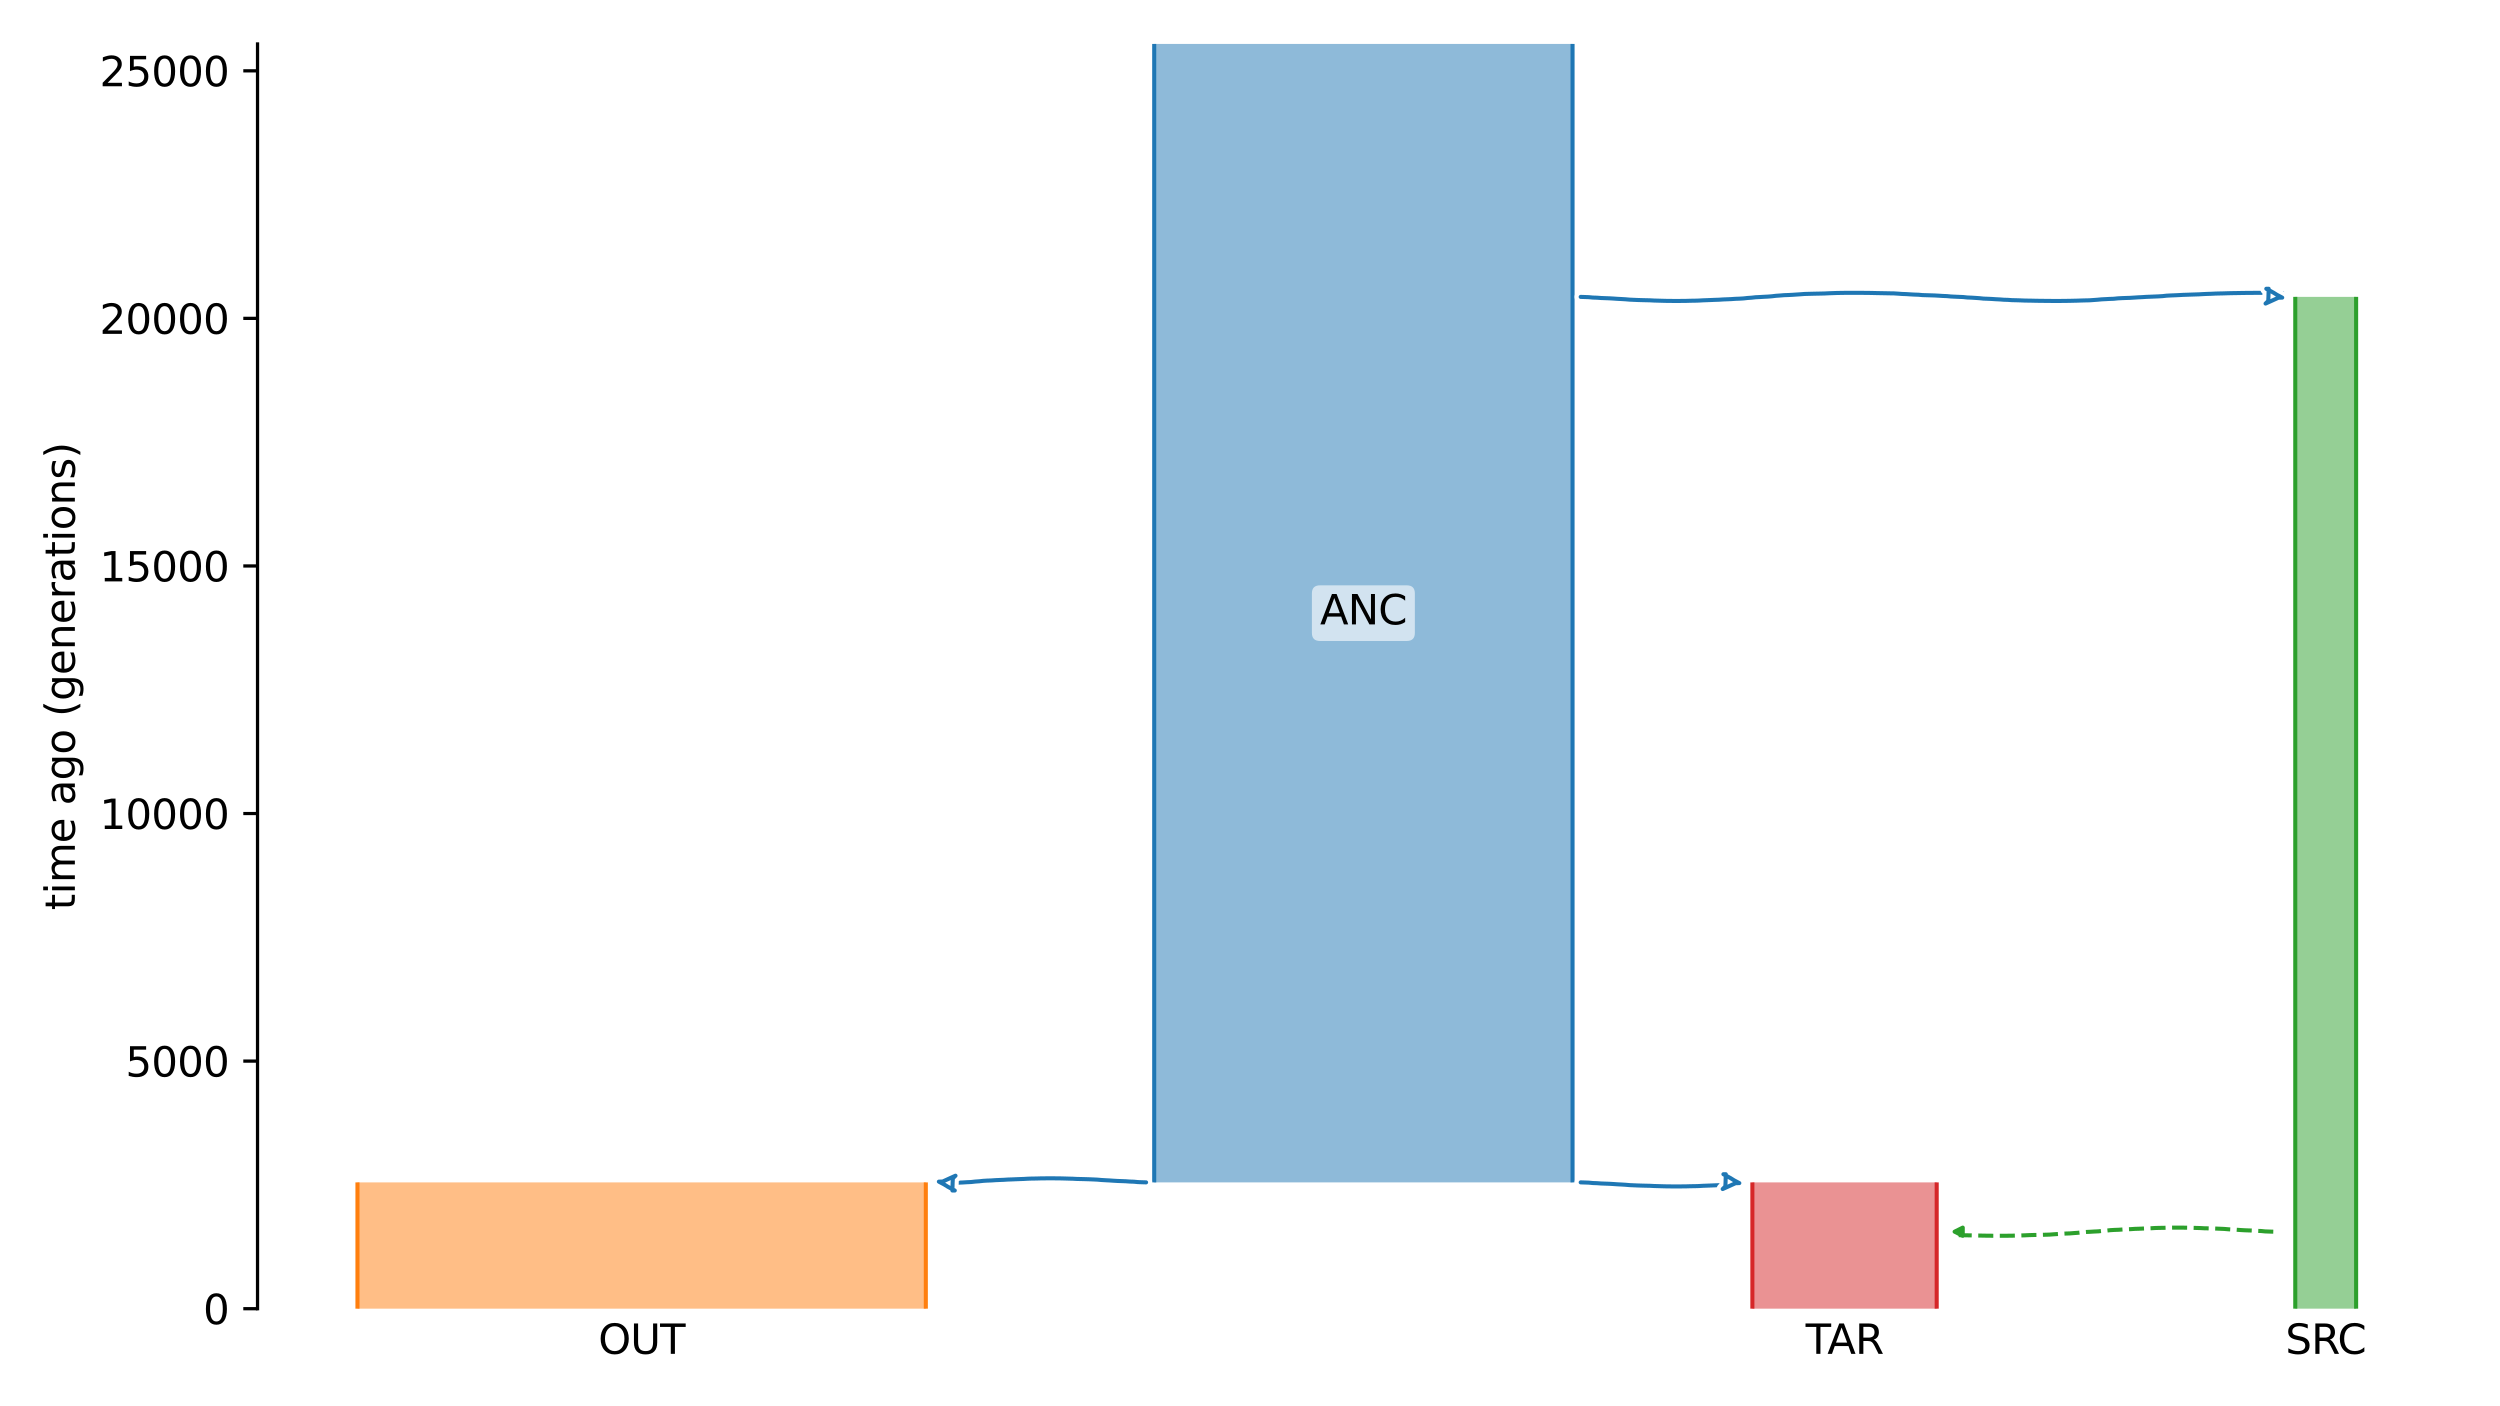 <?xml version="1.0" encoding="utf-8" standalone="no"?>
<!DOCTYPE svg PUBLIC "-//W3C//DTD SVG 1.1//EN"
  "http://www.w3.org/Graphics/SVG/1.1/DTD/svg11.dtd">
<svg xmlns:xlink="http://www.w3.org/1999/xlink" width="614.4pt" height="345.6pt" viewBox="0 0 614.4 345.6" xmlns="http://www.w3.org/2000/svg" version="1.1">
 <defs>
  <style type="text/css">*{stroke-linejoin: round; stroke-linecap: butt}</style>
 </defs>
 <g id="figure_1">
  <g id="patch_1">
   <path d="M 0 345.6 
L 614.4 345.6 
L 614.4 0 
L 0 0 
z
" style="fill: #ffffff"/>
  </g>
  <g id="axes_1">
   <g id="patch_2">
    <path d="M 63.291 321.622 
L 603.6 321.622 
L 603.6 10.8 
L 63.291 10.8 
z
" style="fill: #ffffff"/>
   </g>
   <path d="M 558.681 302.699 
L 557.681 302.668 
L 556.681 302.631 
L 555.681 302.533 
L 554.681 302.501 
L 553.681 302.427 
L 552.681 302.389 
L 551.681 302.353 
L 550.681 302.295 
L 549.681 302.225 
L 548.681 302.173 
L 547.681 302.114 
L 546.681 302.026 
L 545.681 301.98 
L 544.681 301.937 
L 543.681 301.907 
L 542.681 301.881 
L 541.681 301.859 
L 540.681 301.805 
L 539.681 301.777 
L 538.681 301.747 
L 537.681 301.722 
L 536.681 301.711 
L 535.681 301.701 
L 534.681 301.701 
L 533.681 301.71 
L 532.681 301.722 
L 531.681 301.753 
L 530.681 301.764 
L 529.681 301.794 
L 528.681 301.854 
L 527.681 301.891 
L 526.681 301.93 
L 525.681 301.973 
L 524.681 302.006 
L 523.681 302.073 
L 522.681 302.112 
L 521.681 302.155 
L 520.681 302.226 
L 519.681 302.262 
L 518.681 302.32 
L 517.681 302.431 
L 516.681 302.502 
L 515.681 302.615 
L 514.681 302.661 
L 513.681 302.722 
L 512.681 302.77 
L 511.681 302.851 
L 510.681 302.97 
L 509.681 303.04 
L 508.681 303.123 
L 507.681 303.156 
L 506.681 303.208 
L 505.681 303.276 
L 504.681 303.342 
L 503.681 303.419 
L 502.681 303.446 
L 501.681 303.473 
L 500.681 303.496 
L 499.681 303.515 
L 498.681 303.542 
L 497.681 303.591 
L 496.681 303.626 
L 495.681 303.662 
L 494.681 303.678 
L 493.681 303.693 
L 492.681 303.697 
L 491.681 303.699 
L 490.681 303.699 
L 489.681 303.697 
L 488.681 303.684 
L 487.681 303.675 
L 486.681 303.654 
L 485.681 303.631 
L 484.681 303.613 
L 483.681 303.595 
L 482.681 303.574 
L 481.365 303.558 
" clip-path="url(#p117a9cef71)" style="fill: none; stroke-dasharray: 3.7,1.6; stroke-dashoffset: 0; stroke: #2ca02c"/>
   <g id="patch_3">
    <path d="M 283.658 10.8 
L 283.658 290.579 
M 386.469 10.8 
L 386.469 290.579 
" clip-path="url(#p117a9cef71)" style="fill: none; stroke: #ffffff; stroke-width: 3; stroke-linejoin: miter"/>
    <path d="M 283.658 10.8 
L 283.658 290.579 
M 386.469 10.8 
L 386.469 290.579 
" clip-path="url(#p117a9cef71)" style="fill: none; stroke: #1f77b4; stroke-linejoin: miter"/>
    <g id="PolyCollection_1">
     <path d="M 386.469 10.8 
L 283.658 10.8 
L 283.658 290.579 
L 386.469 290.579 
L 386.469 290.579 
L 386.469 10.8 
z
" clip-path="url(#p117a9cef71)" style="fill: #1f77b4; fill-opacity: 0.5"/>
    </g>
    <g id="patch_4">
     <path d="M 87.85 290.579 
L 87.85 321.622 
M 227.53 290.579 
L 227.53 321.622 
" clip-path="url(#p117a9cef71)" style="fill: none; stroke: #ffffff; stroke-width: 3; stroke-linejoin: miter"/>
     <path d="M 87.85 290.579 
L 87.85 321.622 
M 227.53 290.579 
L 227.53 321.622 
" clip-path="url(#p117a9cef71)" style="fill: none; stroke: #ff7f0e; stroke-linejoin: miter"/>
     <g id="PolyCollection_2">
      <path d="M 227.53 290.579 
L 87.85 290.579 
L 87.85 321.622 
L 227.53 321.622 
L 227.53 321.622 
L 227.53 290.579 
z
" clip-path="url(#p117a9cef71)" style="fill: #ff7f0e; fill-opacity: 0.5"/>
     </g>
     <g id="patch_5">
      <path d="M 564.084 72.964 
L 564.084 321.622 
M 579.04 72.964 
L 579.04 321.622 
" clip-path="url(#p117a9cef71)" style="fill: none; stroke: #ffffff; stroke-width: 3; stroke-linejoin: miter"/>
      <path d="M 564.084 72.964 
L 564.084 321.622 
M 579.04 72.964 
L 579.04 321.622 
" clip-path="url(#p117a9cef71)" style="fill: none; stroke: #2ca02c; stroke-linejoin: miter"/>
      <g id="PolyCollection_3">
       <path d="M 579.04 72.964 
L 564.084 72.964 
L 564.084 321.622 
L 579.04 321.622 
L 579.04 321.622 
L 579.04 72.964 
z
" clip-path="url(#p117a9cef71)" style="fill: #2ca02c; fill-opacity: 0.5"/>
      </g>
      <g id="patch_6">
       <path d="M 430.664 290.579 
L 430.664 321.622 
M 475.962 290.579 
L 475.962 321.622 
" clip-path="url(#p117a9cef71)" style="fill: none; stroke: #ffffff; stroke-width: 3; stroke-linejoin: miter"/>
       <path d="M 430.664 290.579 
L 430.664 321.622 
M 475.962 290.579 
L 475.962 321.622 
" clip-path="url(#p117a9cef71)" style="fill: none; stroke: #d62728; stroke-linejoin: miter"/>
       <g id="PolyCollection_4">
        <path d="M 475.962 290.579 
L 430.664 290.579 
L 430.664 321.622 
L 475.962 321.622 
L 475.962 321.622 
L 475.962 290.579 
z
" clip-path="url(#p117a9cef71)" style="fill: #d62728; fill-opacity: 0.5"/>
       </g>
       <g id="matplotlib.axis_1">
        <g id="xtick_1">
         <g id="line2d_1"/>
         <g id="text_1">
          <!-- OUT -->
          <g transform="translate(147.041 332.72) scale(0.1 -0.1)">
           <defs>
            <path id="DejaVuSans-4f" d="M 2522 4238 
Q 1834 4238 1429 3725 
Q 1025 3213 1025 2328 
Q 1025 1447 1429 934 
Q 1834 422 2522 422 
Q 3209 422 3611 934 
Q 4013 1447 4013 2328 
Q 4013 3213 3611 3725 
Q 3209 4238 2522 4238 
z
M 2522 4750 
Q 3503 4750 4090 4092 
Q 4678 3434 4678 2328 
Q 4678 1225 4090 567 
Q 3503 -91 2522 -91 
Q 1538 -91 948 565 
Q 359 1222 359 2328 
Q 359 3434 948 4092 
Q 1538 4750 2522 4750 
z
" transform="scale(0.016)"/>
            <path id="DejaVuSans-55" d="M 556 4666 
L 1191 4666 
L 1191 1831 
Q 1191 1081 1462 751 
Q 1734 422 2344 422 
Q 2950 422 3222 751 
Q 3494 1081 3494 1831 
L 3494 4666 
L 4128 4666 
L 4128 1753 
Q 4128 841 3676 375 
Q 3225 -91 2344 -91 
Q 1459 -91 1007 375 
Q 556 841 556 1753 
L 556 4666 
z
" transform="scale(0.016)"/>
            <path id="DejaVuSans-54" d="M -19 4666 
L 3928 4666 
L 3928 4134 
L 2272 4134 
L 2272 0 
L 1638 0 
L 1638 4134 
L -19 4134 
L -19 4666 
z
" transform="scale(0.016)"/>
           </defs>
           <use xlink:href="#DejaVuSans-4f"/>
           <use xlink:href="#DejaVuSans-55" x="78.711"/>
           <use xlink:href="#DejaVuSans-54" x="151.904"/>
          </g>
         </g>
        </g>
        <g id="xtick_2">
         <g id="line2d_2"/>
         <g id="text_2">
          <!-- SRC -->
          <g transform="translate(561.672 332.72) scale(0.1 -0.1)">
           <defs>
            <path id="DejaVuSans-53" d="M 3425 4513 
L 3425 3897 
Q 3066 4069 2747 4153 
Q 2428 4238 2131 4238 
Q 1616 4238 1336 4038 
Q 1056 3838 1056 3469 
Q 1056 3159 1242 3001 
Q 1428 2844 1947 2747 
L 2328 2669 
Q 3034 2534 3370 2195 
Q 3706 1856 3706 1288 
Q 3706 609 3251 259 
Q 2797 -91 1919 -91 
Q 1588 -91 1214 -16 
Q 841 59 441 206 
L 441 856 
Q 825 641 1194 531 
Q 1563 422 1919 422 
Q 2459 422 2753 634 
Q 3047 847 3047 1241 
Q 3047 1584 2836 1778 
Q 2625 1972 2144 2069 
L 1759 2144 
Q 1053 2284 737 2584 
Q 422 2884 422 3419 
Q 422 4038 858 4394 
Q 1294 4750 2059 4750 
Q 2388 4750 2728 4690 
Q 3069 4631 3425 4513 
z
" transform="scale(0.016)"/>
            <path id="DejaVuSans-52" d="M 2841 2188 
Q 3044 2119 3236 1894 
Q 3428 1669 3622 1275 
L 4263 0 
L 3584 0 
L 2988 1197 
Q 2756 1666 2539 1819 
Q 2322 1972 1947 1972 
L 1259 1972 
L 1259 0 
L 628 0 
L 628 4666 
L 2053 4666 
Q 2853 4666 3247 4331 
Q 3641 3997 3641 3322 
Q 3641 2881 3436 2590 
Q 3231 2300 2841 2188 
z
M 1259 4147 
L 1259 2491 
L 2053 2491 
Q 2509 2491 2742 2702 
Q 2975 2913 2975 3322 
Q 2975 3731 2742 3939 
Q 2509 4147 2053 4147 
L 1259 4147 
z
" transform="scale(0.016)"/>
            <path id="DejaVuSans-43" d="M 4122 4306 
L 4122 3641 
Q 3803 3938 3442 4084 
Q 3081 4231 2675 4231 
Q 1875 4231 1450 3742 
Q 1025 3253 1025 2328 
Q 1025 1406 1450 917 
Q 1875 428 2675 428 
Q 3081 428 3442 575 
Q 3803 722 4122 1019 
L 4122 359 
Q 3791 134 3420 21 
Q 3050 -91 2638 -91 
Q 1578 -91 968 557 
Q 359 1206 359 2328 
Q 359 3453 968 4101 
Q 1578 4750 2638 4750 
Q 3056 4750 3426 4639 
Q 3797 4528 4122 4306 
z
" transform="scale(0.016)"/>
           </defs>
           <use xlink:href="#DejaVuSans-53"/>
           <use xlink:href="#DejaVuSans-52" x="63.477"/>
           <use xlink:href="#DejaVuSans-43" x="127.959"/>
          </g>
         </g>
        </g>
        <g id="xtick_3">
         <g id="line2d_3"/>
         <g id="text_3">
          <!-- TAR -->
          <g transform="translate(443.752 332.72) scale(0.1 -0.1)">
           <defs>
            <path id="DejaVuSans-41" d="M 2188 4044 
L 1331 1722 
L 3047 1722 
L 2188 4044 
z
M 1831 4666 
L 2547 4666 
L 4325 0 
L 3669 0 
L 3244 1197 
L 1141 1197 
L 716 0 
L 50 0 
L 1831 4666 
z
" transform="scale(0.016)"/>
           </defs>
           <use xlink:href="#DejaVuSans-54"/>
           <use xlink:href="#DejaVuSans-41" x="53.334"/>
           <use xlink:href="#DejaVuSans-52" x="121.742"/>
          </g>
         </g>
        </g>
       </g>
       <g id="matplotlib.axis_2">
        <g id="ytick_1">
         <g id="line2d_4">
          <defs>
           <path id="m0b17bec368" d="M 0 0 
L -3.5 0 
" style="stroke: #000000; stroke-width: 0.8"/>
          </defs>
          <g>
           <use xlink:href="#m0b17bec368" x="63.291" y="321.622" style="stroke: #000000; stroke-width: 0.8"/>
          </g>
         </g>
         <g id="text_4">
          <!-- 0 -->
          <g transform="translate(49.928 325.421) scale(0.1 -0.1)">
           <defs>
            <path id="DejaVuSans-30" d="M 2034 4250 
Q 1547 4250 1301 3770 
Q 1056 3291 1056 2328 
Q 1056 1369 1301 889 
Q 1547 409 2034 409 
Q 2525 409 2770 889 
Q 3016 1369 3016 2328 
Q 3016 3291 2770 3770 
Q 2525 4250 2034 4250 
z
M 2034 4750 
Q 2819 4750 3233 4129 
Q 3647 3509 3647 2328 
Q 3647 1150 3233 529 
Q 2819 -91 2034 -91 
Q 1250 -91 836 529 
Q 422 1150 422 2328 
Q 422 3509 836 4129 
Q 1250 4750 2034 4750 
z
" transform="scale(0.016)"/>
           </defs>
           <use xlink:href="#DejaVuSans-30"/>
          </g>
         </g>
        </g>
        <g id="ytick_2">
         <g id="line2d_5">
          <g>
           <use xlink:href="#m0b17bec368" x="63.291" y="260.778" style="stroke: #000000; stroke-width: 0.8"/>
          </g>
         </g>
         <g id="text_5">
          <!-- 5000 -->
          <g transform="translate(30.841 264.577) scale(0.1 -0.1)">
           <defs>
            <path id="DejaVuSans-35" d="M 691 4666 
L 3169 4666 
L 3169 4134 
L 1269 4134 
L 1269 2991 
Q 1406 3038 1543 3061 
Q 1681 3084 1819 3084 
Q 2600 3084 3056 2656 
Q 3513 2228 3513 1497 
Q 3513 744 3044 326 
Q 2575 -91 1722 -91 
Q 1428 -91 1123 -41 
Q 819 9 494 109 
L 494 744 
Q 775 591 1075 516 
Q 1375 441 1709 441 
Q 2250 441 2565 725 
Q 2881 1009 2881 1497 
Q 2881 1984 2565 2268 
Q 2250 2553 1709 2553 
Q 1456 2553 1204 2497 
Q 953 2441 691 2322 
L 691 4666 
z
" transform="scale(0.016)"/>
           </defs>
           <use xlink:href="#DejaVuSans-35"/>
           <use xlink:href="#DejaVuSans-30" x="63.623"/>
           <use xlink:href="#DejaVuSans-30" x="127.246"/>
           <use xlink:href="#DejaVuSans-30" x="190.869"/>
          </g>
         </g>
        </g>
        <g id="ytick_3">
         <g id="line2d_6">
          <g>
           <use xlink:href="#m0b17bec368" x="63.291" y="199.934" style="stroke: #000000; stroke-width: 0.8"/>
          </g>
         </g>
         <g id="text_6">
          <!-- 10000 -->
          <g transform="translate(24.478 203.733) scale(0.1 -0.1)">
           <defs>
            <path id="DejaVuSans-31" d="M 794 531 
L 1825 531 
L 1825 4091 
L 703 3866 
L 703 4441 
L 1819 4666 
L 2450 4666 
L 2450 531 
L 3481 531 
L 3481 0 
L 794 0 
L 794 531 
z
" transform="scale(0.016)"/>
           </defs>
           <use xlink:href="#DejaVuSans-31"/>
           <use xlink:href="#DejaVuSans-30" x="63.623"/>
           <use xlink:href="#DejaVuSans-30" x="127.246"/>
           <use xlink:href="#DejaVuSans-30" x="190.869"/>
           <use xlink:href="#DejaVuSans-30" x="254.492"/>
          </g>
         </g>
        </g>
        <g id="ytick_4">
         <g id="line2d_7">
          <g>
           <use xlink:href="#m0b17bec368" x="63.291" y="139.09" style="stroke: #000000; stroke-width: 0.8"/>
          </g>
         </g>
         <g id="text_7">
          <!-- 15000 -->
          <g transform="translate(24.478 142.889) scale(0.1 -0.1)">
           <use xlink:href="#DejaVuSans-31"/>
           <use xlink:href="#DejaVuSans-35" x="63.623"/>
           <use xlink:href="#DejaVuSans-30" x="127.246"/>
           <use xlink:href="#DejaVuSans-30" x="190.869"/>
           <use xlink:href="#DejaVuSans-30" x="254.492"/>
          </g>
         </g>
        </g>
        <g id="ytick_5">
         <g id="line2d_8">
          <g>
           <use xlink:href="#m0b17bec368" x="63.291" y="78.246" style="stroke: #000000; stroke-width: 0.8"/>
          </g>
         </g>
         <g id="text_8">
          <!-- 20000 -->
          <g transform="translate(24.478 82.045) scale(0.1 -0.1)">
           <defs>
            <path id="DejaVuSans-32" d="M 1228 531 
L 3431 531 
L 3431 0 
L 469 0 
L 469 531 
Q 828 903 1448 1529 
Q 2069 2156 2228 2338 
Q 2531 2678 2651 2914 
Q 2772 3150 2772 3378 
Q 2772 3750 2511 3984 
Q 2250 4219 1831 4219 
Q 1534 4219 1204 4116 
Q 875 4013 500 3803 
L 500 4441 
Q 881 4594 1212 4672 
Q 1544 4750 1819 4750 
Q 2544 4750 2975 4387 
Q 3406 4025 3406 3419 
Q 3406 3131 3298 2873 
Q 3191 2616 2906 2266 
Q 2828 2175 2409 1742 
Q 1991 1309 1228 531 
z
" transform="scale(0.016)"/>
           </defs>
           <use xlink:href="#DejaVuSans-32"/>
           <use xlink:href="#DejaVuSans-30" x="63.623"/>
           <use xlink:href="#DejaVuSans-30" x="127.246"/>
           <use xlink:href="#DejaVuSans-30" x="190.869"/>
           <use xlink:href="#DejaVuSans-30" x="254.492"/>
          </g>
         </g>
        </g>
        <g id="ytick_6">
         <g id="line2d_9">
          <g>
           <use xlink:href="#m0b17bec368" x="63.291" y="17.402" style="stroke: #000000; stroke-width: 0.8"/>
          </g>
         </g>
         <g id="text_9">
          <!-- 25000 -->
          <g transform="translate(24.478 21.201) scale(0.1 -0.1)">
           <use xlink:href="#DejaVuSans-32"/>
           <use xlink:href="#DejaVuSans-35" x="63.623"/>
           <use xlink:href="#DejaVuSans-30" x="127.246"/>
           <use xlink:href="#DejaVuSans-30" x="190.869"/>
           <use xlink:href="#DejaVuSans-30" x="254.492"/>
          </g>
         </g>
        </g>
        <g id="text_10">
         <!-- time ago (generations) -->
         <g transform="translate(18.398 223.682) rotate(-90) scale(0.1 -0.1)">
          <defs>
           <path id="DejaVuSans-74" d="M 1172 4494 
L 1172 3500 
L 2356 3500 
L 2356 3053 
L 1172 3053 
L 1172 1153 
Q 1172 725 1289 603 
Q 1406 481 1766 481 
L 2356 481 
L 2356 0 
L 1766 0 
Q 1100 0 847 248 
Q 594 497 594 1153 
L 594 3053 
L 172 3053 
L 172 3500 
L 594 3500 
L 594 4494 
L 1172 4494 
z
" transform="scale(0.016)"/>
           <path id="DejaVuSans-69" d="M 603 3500 
L 1178 3500 
L 1178 0 
L 603 0 
L 603 3500 
z
M 603 4863 
L 1178 4863 
L 1178 4134 
L 603 4134 
L 603 4863 
z
" transform="scale(0.016)"/>
           <path id="DejaVuSans-6d" d="M 3328 2828 
Q 3544 3216 3844 3400 
Q 4144 3584 4550 3584 
Q 5097 3584 5394 3201 
Q 5691 2819 5691 2113 
L 5691 0 
L 5113 0 
L 5113 2094 
Q 5113 2597 4934 2840 
Q 4756 3084 4391 3084 
Q 3944 3084 3684 2787 
Q 3425 2491 3425 1978 
L 3425 0 
L 2847 0 
L 2847 2094 
Q 2847 2600 2669 2842 
Q 2491 3084 2119 3084 
Q 1678 3084 1418 2786 
Q 1159 2488 1159 1978 
L 1159 0 
L 581 0 
L 581 3500 
L 1159 3500 
L 1159 2956 
Q 1356 3278 1631 3431 
Q 1906 3584 2284 3584 
Q 2666 3584 2933 3390 
Q 3200 3197 3328 2828 
z
" transform="scale(0.016)"/>
           <path id="DejaVuSans-65" d="M 3597 1894 
L 3597 1613 
L 953 1613 
Q 991 1019 1311 708 
Q 1631 397 2203 397 
Q 2534 397 2845 478 
Q 3156 559 3463 722 
L 3463 178 
Q 3153 47 2828 -22 
Q 2503 -91 2169 -91 
Q 1331 -91 842 396 
Q 353 884 353 1716 
Q 353 2575 817 3079 
Q 1281 3584 2069 3584 
Q 2775 3584 3186 3129 
Q 3597 2675 3597 1894 
z
M 3022 2063 
Q 3016 2534 2758 2815 
Q 2500 3097 2075 3097 
Q 1594 3097 1305 2825 
Q 1016 2553 972 2059 
L 3022 2063 
z
" transform="scale(0.016)"/>
           <path id="DejaVuSans-20" transform="scale(0.016)"/>
           <path id="DejaVuSans-61" d="M 2194 1759 
Q 1497 1759 1228 1600 
Q 959 1441 959 1056 
Q 959 750 1161 570 
Q 1363 391 1709 391 
Q 2188 391 2477 730 
Q 2766 1069 2766 1631 
L 2766 1759 
L 2194 1759 
z
M 3341 1997 
L 3341 0 
L 2766 0 
L 2766 531 
Q 2569 213 2275 61 
Q 1981 -91 1556 -91 
Q 1019 -91 701 211 
Q 384 513 384 1019 
Q 384 1609 779 1909 
Q 1175 2209 1959 2209 
L 2766 2209 
L 2766 2266 
Q 2766 2663 2505 2880 
Q 2244 3097 1772 3097 
Q 1472 3097 1187 3025 
Q 903 2953 641 2809 
L 641 3341 
Q 956 3463 1253 3523 
Q 1550 3584 1831 3584 
Q 2591 3584 2966 3190 
Q 3341 2797 3341 1997 
z
" transform="scale(0.016)"/>
           <path id="DejaVuSans-67" d="M 2906 1791 
Q 2906 2416 2648 2759 
Q 2391 3103 1925 3103 
Q 1463 3103 1205 2759 
Q 947 2416 947 1791 
Q 947 1169 1205 825 
Q 1463 481 1925 481 
Q 2391 481 2648 825 
Q 2906 1169 2906 1791 
z
M 3481 434 
Q 3481 -459 3084 -895 
Q 2688 -1331 1869 -1331 
Q 1566 -1331 1297 -1286 
Q 1028 -1241 775 -1147 
L 775 -588 
Q 1028 -725 1275 -790 
Q 1522 -856 1778 -856 
Q 2344 -856 2625 -561 
Q 2906 -266 2906 331 
L 2906 616 
Q 2728 306 2450 153 
Q 2172 0 1784 0 
Q 1141 0 747 490 
Q 353 981 353 1791 
Q 353 2603 747 3093 
Q 1141 3584 1784 3584 
Q 2172 3584 2450 3431 
Q 2728 3278 2906 2969 
L 2906 3500 
L 3481 3500 
L 3481 434 
z
" transform="scale(0.016)"/>
           <path id="DejaVuSans-6f" d="M 1959 3097 
Q 1497 3097 1228 2736 
Q 959 2375 959 1747 
Q 959 1119 1226 758 
Q 1494 397 1959 397 
Q 2419 397 2687 759 
Q 2956 1122 2956 1747 
Q 2956 2369 2687 2733 
Q 2419 3097 1959 3097 
z
M 1959 3584 
Q 2709 3584 3137 3096 
Q 3566 2609 3566 1747 
Q 3566 888 3137 398 
Q 2709 -91 1959 -91 
Q 1206 -91 779 398 
Q 353 888 353 1747 
Q 353 2609 779 3096 
Q 1206 3584 1959 3584 
z
" transform="scale(0.016)"/>
           <path id="DejaVuSans-28" d="M 1984 4856 
Q 1566 4138 1362 3434 
Q 1159 2731 1159 2009 
Q 1159 1288 1364 580 
Q 1569 -128 1984 -844 
L 1484 -844 
Q 1016 -109 783 600 
Q 550 1309 550 2009 
Q 550 2706 781 3412 
Q 1013 4119 1484 4856 
L 1984 4856 
z
" transform="scale(0.016)"/>
           <path id="DejaVuSans-6e" d="M 3513 2113 
L 3513 0 
L 2938 0 
L 2938 2094 
Q 2938 2591 2744 2837 
Q 2550 3084 2163 3084 
Q 1697 3084 1428 2787 
Q 1159 2491 1159 1978 
L 1159 0 
L 581 0 
L 581 3500 
L 1159 3500 
L 1159 2956 
Q 1366 3272 1645 3428 
Q 1925 3584 2291 3584 
Q 2894 3584 3203 3211 
Q 3513 2838 3513 2113 
z
" transform="scale(0.016)"/>
           <path id="DejaVuSans-72" d="M 2631 2963 
Q 2534 3019 2420 3045 
Q 2306 3072 2169 3072 
Q 1681 3072 1420 2755 
Q 1159 2438 1159 1844 
L 1159 0 
L 581 0 
L 581 3500 
L 1159 3500 
L 1159 2956 
Q 1341 3275 1631 3429 
Q 1922 3584 2338 3584 
Q 2397 3584 2469 3576 
Q 2541 3569 2628 3553 
L 2631 2963 
z
" transform="scale(0.016)"/>
           <path id="DejaVuSans-73" d="M 2834 3397 
L 2834 2853 
Q 2591 2978 2328 3040 
Q 2066 3103 1784 3103 
Q 1356 3103 1142 2972 
Q 928 2841 928 2578 
Q 928 2378 1081 2264 
Q 1234 2150 1697 2047 
L 1894 2003 
Q 2506 1872 2764 1633 
Q 3022 1394 3022 966 
Q 3022 478 2636 193 
Q 2250 -91 1575 -91 
Q 1294 -91 989 -36 
Q 684 19 347 128 
L 347 722 
Q 666 556 975 473 
Q 1284 391 1588 391 
Q 1994 391 2212 530 
Q 2431 669 2431 922 
Q 2431 1156 2273 1281 
Q 2116 1406 1581 1522 
L 1381 1569 
Q 847 1681 609 1914 
Q 372 2147 372 2553 
Q 372 3047 722 3315 
Q 1072 3584 1716 3584 
Q 2034 3584 2315 3537 
Q 2597 3491 2834 3397 
z
" transform="scale(0.016)"/>
           <path id="DejaVuSans-29" d="M 513 4856 
L 1013 4856 
Q 1481 4119 1714 3412 
Q 1947 2706 1947 2009 
Q 1947 1309 1714 600 
Q 1481 -109 1013 -844 
L 513 -844 
Q 928 -128 1133 580 
Q 1338 1288 1338 2009 
Q 1338 2731 1133 3434 
Q 928 4138 513 4856 
z
" transform="scale(0.016)"/>
          </defs>
          <use xlink:href="#DejaVuSans-74"/>
          <use xlink:href="#DejaVuSans-69" x="39.209"/>
          <use xlink:href="#DejaVuSans-6d" x="66.992"/>
          <use xlink:href="#DejaVuSans-65" x="164.404"/>
          <use xlink:href="#DejaVuSans-20" x="225.928"/>
          <use xlink:href="#DejaVuSans-61" x="257.715"/>
          <use xlink:href="#DejaVuSans-67" x="318.994"/>
          <use xlink:href="#DejaVuSans-6f" x="382.471"/>
          <use xlink:href="#DejaVuSans-20" x="443.652"/>
          <use xlink:href="#DejaVuSans-28" x="475.439"/>
          <use xlink:href="#DejaVuSans-67" x="514.453"/>
          <use xlink:href="#DejaVuSans-65" x="577.93"/>
          <use xlink:href="#DejaVuSans-6e" x="639.453"/>
          <use xlink:href="#DejaVuSans-65" x="702.832"/>
          <use xlink:href="#DejaVuSans-72" x="764.355"/>
          <use xlink:href="#DejaVuSans-61" x="805.469"/>
          <use xlink:href="#DejaVuSans-74" x="866.748"/>
          <use xlink:href="#DejaVuSans-69" x="905.957"/>
          <use xlink:href="#DejaVuSans-6f" x="933.74"/>
          <use xlink:href="#DejaVuSans-6e" x="994.922"/>
          <use xlink:href="#DejaVuSans-73" x="1058.301"/>
          <use xlink:href="#DejaVuSans-29" x="1110.4"/>
         </g>
        </g>
       </g>
       <g id="patch_7">
        <path d="M 281.661 290.579 
L 280.661 290.548 
L 279.661 290.511 
L 278.661 290.413 
L 277.661 290.381 
L 276.661 290.307 
L 275.661 290.268 
L 274.661 290.233 
L 273.661 290.175 
L 272.661 290.105 
L 271.661 290.053 
L 270.661 289.994 
L 269.661 289.906 
L 268.661 289.859 
L 267.661 289.817 
L 266.661 289.787 
L 265.661 289.76 
L 264.661 289.739 
L 263.661 289.685 
L 262.661 289.657 
L 261.661 289.627 
L 260.661 289.602 
L 259.661 289.591 
L 258.661 289.581 
L 257.661 289.581 
L 256.661 289.59 
L 255.661 289.602 
L 254.661 289.633 
L 253.661 289.644 
L 252.661 289.674 
L 251.661 289.734 
L 250.661 289.771 
L 249.661 289.81 
L 248.661 289.853 
L 247.661 289.886 
L 246.661 289.953 
L 245.661 289.992 
L 244.661 290.035 
L 243.661 290.105 
L 242.661 290.142 
L 241.661 290.2 
L 240.661 290.311 
L 239.661 290.382 
L 238.661 290.495 
L 237.661 290.54 
L 236.661 290.602 
L 235.661 290.65 
L 234.661 290.731 
L 233.661 290.85 
L 232.661 290.92 
L 231.661 291.003 
L 230.647 291.036 
" clip-path="url(#p117a9cef71)" style="fill: none; stroke: #ffffff; stroke-width: 3; stroke-linecap: round"/>
        <path d="M 281.661 290.579 
L 280.661 290.548 
L 279.661 290.511 
L 278.661 290.413 
L 277.661 290.381 
L 276.661 290.307 
L 275.661 290.268 
L 274.661 290.233 
L 273.661 290.175 
L 272.661 290.105 
L 271.661 290.053 
L 270.661 289.994 
L 269.661 289.906 
L 268.661 289.859 
L 267.661 289.817 
L 266.661 289.787 
L 265.661 289.76 
L 264.661 289.739 
L 263.661 289.685 
L 262.661 289.657 
L 261.661 289.627 
L 260.661 289.602 
L 259.661 289.591 
L 258.661 289.581 
L 257.661 289.581 
L 256.661 289.59 
L 255.661 289.602 
L 254.661 289.633 
L 253.661 289.644 
L 252.661 289.674 
L 251.661 289.734 
L 250.661 289.771 
L 249.661 289.81 
L 248.661 289.853 
L 247.661 289.886 
L 246.661 289.953 
L 245.661 289.992 
L 244.661 290.035 
L 243.661 290.105 
L 242.661 290.142 
L 241.661 290.2 
L 240.661 290.311 
L 239.661 290.382 
L 238.661 290.495 
L 237.661 290.54 
L 236.661 290.602 
L 235.661 290.65 
L 234.661 290.731 
L 233.661 290.85 
L 232.661 290.92 
L 231.661 291.003 
L 230.647 291.036 
" clip-path="url(#p117a9cef71)" style="fill: none; stroke: #1f77b4; stroke-linecap: round"/>
        <path d="M 234.647 292.579 
L 233.766 292.104 
L 232.889 291.624 
L 232.038 291.089 
L 230.736 290.402 
L 231.663 290.376 
L 232.575 289.963 
L 233.485 289.547 
L 234.827 288.94 
L 234.173 289.579 
L 234.121 290.579 
L 234.062 292.579 
z
" clip-path="url(#p117a9cef71)" style="fill: #ffffff; stroke: #ffffff; stroke-width: 3; stroke-linecap: round"/>
        <path d="M 234.647 292.579 
L 233.766 292.104 
L 232.889 291.624 
L 232.038 291.089 
L 230.736 290.402 
L 231.663 290.376 
L 232.575 289.963 
L 233.485 289.547 
L 234.827 288.94 
L 234.173 289.579 
L 234.121 290.579 
L 234.062 292.579 
z
" clip-path="url(#p117a9cef71)" style="fill: #ffffff; stroke: #1f77b4; stroke-linecap: round"/>
        <g id="patch_8">
         <path d="M 388.467 72.964 
L 389.467 72.996 
L 390.467 73.033 
L 391.467 73.13 
L 392.467 73.163 
L 393.467 73.237 
L 394.467 73.275 
L 395.467 73.311 
L 396.467 73.368 
L 397.467 73.439 
L 398.467 73.491 
L 399.467 73.55 
L 400.467 73.638 
L 401.467 73.684 
L 402.467 73.727 
L 403.467 73.757 
L 404.467 73.783 
L 405.467 73.804 
L 406.467 73.859 
L 407.467 73.887 
L 408.467 73.916 
L 409.467 73.942 
L 410.467 73.953 
L 411.467 73.963 
L 412.467 73.963 
L 413.467 73.953 
L 414.467 73.942 
L 415.467 73.911 
L 416.467 73.899 
L 417.467 73.869 
L 418.467 73.81 
L 419.467 73.772 
L 420.467 73.733 
L 421.467 73.691 
L 422.467 73.658 
L 423.467 73.591 
L 424.467 73.551 
L 425.467 73.509 
L 426.467 73.438 
L 427.467 73.402 
L 428.467 73.343 
L 429.467 73.232 
L 430.467 73.162 
L 431.467 73.049 
L 432.467 73.003 
L 433.467 72.942 
L 434.467 72.893 
L 435.467 72.813 
L 436.467 72.694 
L 437.467 72.624 
L 438.467 72.541 
L 439.467 72.507 
L 440.467 72.456 
L 441.467 72.388 
L 442.467 72.322 
L 443.467 72.245 
L 444.467 72.217 
L 445.467 72.191 
L 446.467 72.168 
L 447.467 72.149 
L 448.467 72.122 
L 449.467 72.072 
L 450.467 72.037 
L 451.467 72.002 
L 452.467 71.986 
L 453.467 71.97 
L 454.467 71.967 
L 455.467 71.965 
L 456.467 71.965 
L 457.467 71.967 
L 458.467 71.98 
L 459.467 71.989 
L 460.467 72.01 
L 461.467 72.033 
L 462.467 72.05 
L 463.467 72.069 
L 464.467 72.089 
L 465.467 72.106 
L 466.467 72.169 
L 467.467 72.244 
L 468.467 72.277 
L 469.467 72.344 
L 470.467 72.398 
L 471.467 72.432 
L 472.467 72.522 
L 473.467 72.551 
L 474.467 72.582 
L 475.467 72.613 
L 476.467 72.668 
L 477.467 72.733 
L 478.467 72.771 
L 479.467 72.867 
L 480.467 72.916 
L 481.467 72.96 
L 482.467 73 
L 483.467 73.108 
L 484.467 73.15 
L 485.467 73.212 
L 486.467 73.282 
L 487.467 73.387 
L 488.467 73.424 
L 489.467 73.47 
L 490.467 73.538 
L 491.467 73.587 
L 492.467 73.664 
L 493.467 73.695 
L 494.467 73.764 
L 495.467 73.788 
L 496.467 73.817 
L 497.467 73.859 
L 498.467 73.88 
L 499.467 73.894 
L 500.467 73.921 
L 501.467 73.93 
L 502.467 73.943 
L 503.467 73.954 
L 504.467 73.96 
L 505.467 73.964 
L 506.467 73.959 
L 507.467 73.945 
L 508.467 73.938 
L 509.467 73.913 
L 510.467 73.89 
L 511.467 73.853 
L 512.467 73.827 
L 513.467 73.805 
L 514.467 73.736 
L 515.467 73.662 
L 516.467 73.568 
L 517.467 73.517 
L 518.467 73.463 
L 519.467 73.428 
L 520.467 73.322 
L 521.467 73.269 
L 522.467 73.232 
L 523.467 73.201 
L 524.467 73.14 
L 525.467 73.073 
L 526.467 73.024 
L 527.467 72.959 
L 528.467 72.92 
L 529.467 72.878 
L 530.467 72.836 
L 531.467 72.777 
L 532.467 72.664 
L 533.467 72.612 
L 534.467 72.572 
L 535.467 72.525 
L 536.467 72.468 
L 537.467 72.436 
L 538.467 72.399 
L 539.467 72.367 
L 540.467 72.333 
L 541.467 72.275 
L 542.467 72.229 
L 543.467 72.2 
L 544.467 72.149 
L 545.467 72.124 
L 546.467 72.103 
L 547.467 72.068 
L 548.467 72.044 
L 549.467 72.03 
L 550.467 72.011 
L 551.467 71.995 
L 552.467 71.983 
L 553.467 71.977 
L 554.467 71.97 
L 555.467 71.965 
L 556.467 71.967 
L 557.467 71.969 
L 558.467 71.981 
L 559.467 72.009 
L 560.964 72.053 
" clip-path="url(#p117a9cef71)" style="fill: none; stroke: #ffffff; stroke-width: 3; stroke-linecap: round"/>
         <path d="M 388.467 72.964 
L 389.467 72.996 
L 390.467 73.033 
L 391.467 73.13 
L 392.467 73.163 
L 393.467 73.237 
L 394.467 73.275 
L 395.467 73.311 
L 396.467 73.368 
L 397.467 73.439 
L 398.467 73.491 
L 399.467 73.55 
L 400.467 73.638 
L 401.467 73.684 
L 402.467 73.727 
L 403.467 73.757 
L 404.467 73.783 
L 405.467 73.804 
L 406.467 73.859 
L 407.467 73.887 
L 408.467 73.916 
L 409.467 73.942 
L 410.467 73.953 
L 411.467 73.963 
L 412.467 73.963 
L 413.467 73.953 
L 414.467 73.942 
L 415.467 73.911 
L 416.467 73.899 
L 417.467 73.869 
L 418.467 73.81 
L 419.467 73.772 
L 420.467 73.733 
L 421.467 73.691 
L 422.467 73.658 
L 423.467 73.591 
L 424.467 73.551 
L 425.467 73.509 
L 426.467 73.438 
L 427.467 73.402 
L 428.467 73.343 
L 429.467 73.232 
L 430.467 73.162 
L 431.467 73.049 
L 432.467 73.003 
L 433.467 72.942 
L 434.467 72.893 
L 435.467 72.813 
L 436.467 72.694 
L 437.467 72.624 
L 438.467 72.541 
L 439.467 72.507 
L 440.467 72.456 
L 441.467 72.388 
L 442.467 72.322 
L 443.467 72.245 
L 444.467 72.217 
L 445.467 72.191 
L 446.467 72.168 
L 447.467 72.149 
L 448.467 72.122 
L 449.467 72.072 
L 450.467 72.037 
L 451.467 72.002 
L 452.467 71.986 
L 453.467 71.97 
L 454.467 71.967 
L 455.467 71.965 
L 456.467 71.965 
L 457.467 71.967 
L 458.467 71.98 
L 459.467 71.989 
L 460.467 72.01 
L 461.467 72.033 
L 462.467 72.05 
L 463.467 72.069 
L 464.467 72.089 
L 465.467 72.106 
L 466.467 72.169 
L 467.467 72.244 
L 468.467 72.277 
L 469.467 72.344 
L 470.467 72.398 
L 471.467 72.432 
L 472.467 72.522 
L 473.467 72.551 
L 474.467 72.582 
L 475.467 72.613 
L 476.467 72.668 
L 477.467 72.733 
L 478.467 72.771 
L 479.467 72.867 
L 480.467 72.916 
L 481.467 72.96 
L 482.467 73 
L 483.467 73.108 
L 484.467 73.15 
L 485.467 73.212 
L 486.467 73.282 
L 487.467 73.387 
L 488.467 73.424 
L 489.467 73.47 
L 490.467 73.538 
L 491.467 73.587 
L 492.467 73.664 
L 493.467 73.695 
L 494.467 73.764 
L 495.467 73.788 
L 496.467 73.817 
L 497.467 73.859 
L 498.467 73.88 
L 499.467 73.894 
L 500.467 73.921 
L 501.467 73.93 
L 502.467 73.943 
L 503.467 73.954 
L 504.467 73.96 
L 505.467 73.964 
L 506.467 73.959 
L 507.467 73.945 
L 508.467 73.938 
L 509.467 73.913 
L 510.467 73.89 
L 511.467 73.853 
L 512.467 73.827 
L 513.467 73.805 
L 514.467 73.736 
L 515.467 73.662 
L 516.467 73.568 
L 517.467 73.517 
L 518.467 73.463 
L 519.467 73.428 
L 520.467 73.322 
L 521.467 73.269 
L 522.467 73.232 
L 523.467 73.201 
L 524.467 73.14 
L 525.467 73.073 
L 526.467 73.024 
L 527.467 72.959 
L 528.467 72.92 
L 529.467 72.878 
L 530.467 72.836 
L 531.467 72.777 
L 532.467 72.664 
L 533.467 72.612 
L 534.467 72.572 
L 535.467 72.525 
L 536.467 72.468 
L 537.467 72.436 
L 538.467 72.399 
L 539.467 72.367 
L 540.467 72.333 
L 541.467 72.275 
L 542.467 72.229 
L 543.467 72.2 
L 544.467 72.149 
L 545.467 72.124 
L 546.467 72.103 
L 547.467 72.068 
L 548.467 72.044 
L 549.467 72.03 
L 550.467 72.011 
L 551.467 71.995 
L 552.467 71.983 
L 553.467 71.977 
L 554.467 71.97 
L 555.467 71.965 
L 556.467 71.967 
L 557.467 71.969 
L 558.467 71.981 
L 559.467 72.009 
L 560.964 72.053 
" clip-path="url(#p117a9cef71)" style="fill: none; stroke: #1f77b4; stroke-linecap: round"/>
         <path d="M 556.964 70.964 
L 557.845 71.44 
L 558.723 71.92 
L 559.573 72.455 
L 560.876 73.142 
L 559.948 73.168 
L 559.037 73.581 
L 558.126 73.996 
L 556.784 74.603 
L 557.439 73.964 
L 557.491 72.964 
L 557.55 70.964 
z
" clip-path="url(#p117a9cef71)" style="fill: #ffffff; stroke: #ffffff; stroke-width: 3; stroke-linecap: round"/>
         <path d="M 556.964 70.964 
L 557.845 71.44 
L 558.723 71.92 
L 559.573 72.455 
L 560.876 73.142 
L 559.948 73.168 
L 559.037 73.581 
L 558.126 73.996 
L 556.784 74.603 
L 557.439 73.964 
L 557.491 72.964 
L 557.55 70.964 
z
" clip-path="url(#p117a9cef71)" style="fill: #ffffff; stroke: #1f77b4; stroke-linecap: round"/>
         <g id="patch_9">
          <path d="M 388.468 290.579 
L 389.468 290.611 
L 390.468 290.648 
L 391.468 290.745 
L 392.468 290.778 
L 393.468 290.852 
L 394.468 290.89 
L 395.468 290.925 
L 396.468 290.983 
L 397.468 291.054 
L 398.468 291.105 
L 399.468 291.165 
L 400.468 291.253 
L 401.468 291.299 
L 402.468 291.341 
L 403.468 291.372 
L 404.468 291.398 
L 405.468 291.419 
L 406.468 291.473 
L 407.468 291.501 
L 408.468 291.531 
L 409.468 291.557 
L 410.468 291.568 
L 411.468 291.578 
L 412.468 291.578 
L 413.468 291.568 
L 414.468 291.556 
L 415.468 291.525 
L 416.468 291.514 
L 417.468 291.484 
L 418.468 291.424 
L 419.468 291.387 
L 420.468 291.348 
L 421.468 291.306 
L 422.468 291.273 
L 423.468 291.205 
L 424.468 291.166 
L 425.468 291.124 
L 426.468 291.053 
L 427.545 291.017 
" clip-path="url(#p117a9cef71)" style="fill: none; stroke: #ffffff; stroke-width: 3; stroke-linecap: round"/>
          <path d="M 388.468 290.579 
L 389.468 290.611 
L 390.468 290.648 
L 391.468 290.745 
L 392.468 290.778 
L 393.468 290.852 
L 394.468 290.89 
L 395.468 290.925 
L 396.468 290.983 
L 397.468 291.054 
L 398.468 291.105 
L 399.468 291.165 
L 400.468 291.253 
L 401.468 291.299 
L 402.468 291.341 
L 403.468 291.372 
L 404.468 291.398 
L 405.468 291.419 
L 406.468 291.473 
L 407.468 291.501 
L 408.468 291.531 
L 409.468 291.557 
L 410.468 291.568 
L 411.468 291.578 
L 412.468 291.578 
L 413.468 291.568 
L 414.468 291.556 
L 415.468 291.525 
L 416.468 291.514 
L 417.468 291.484 
L 418.468 291.424 
L 419.468 291.387 
L 420.468 291.348 
L 421.468 291.306 
L 422.468 291.273 
L 423.468 291.205 
L 424.468 291.166 
L 425.468 291.124 
L 426.468 291.053 
L 427.545 291.017 
" clip-path="url(#p117a9cef71)" style="fill: none; stroke: #1f77b4; stroke-linecap: round"/>
          <path d="M 423.545 288.579 
L 424.425 289.055 
L 425.303 289.535 
L 426.154 290.069 
L 427.456 290.757 
L 426.529 290.783 
L 425.617 291.196 
L 424.707 291.611 
L 423.364 292.218 
L 424.019 291.579 
L 424.071 290.579 
L 424.13 288.579 
z
" clip-path="url(#p117a9cef71)" style="fill: #ffffff; stroke: #ffffff; stroke-width: 3; stroke-linecap: round"/>
          <path d="M 423.545 288.579 
L 424.425 289.055 
L 425.303 289.535 
L 426.154 290.069 
L 427.456 290.757 
L 426.529 290.783 
L 425.617 291.196 
L 424.707 291.611 
L 423.364 292.218 
L 424.019 291.579 
L 424.071 290.579 
L 424.13 288.579 
z
" clip-path="url(#p117a9cef71)" style="fill: #ffffff; stroke: #1f77b4; stroke-linecap: round"/>
          <path d="M 481.365 302.699 
" clip-path="url(#p117a9cef71)" style="fill: none; stroke-dasharray: 3.7,1.6; stroke-dashoffset: 0; stroke: #2ca02c"/>
          <path d="M 480.365 302.699 
L 482.365 303.699 
L 482.365 301.699 
z
" clip-path="url(#p117a9cef71)" style="fill: #2ca02c; stroke: #2ca02c; stroke-linejoin: miter"/>
          <g id="patch_10">
           <path d="M 63.291 321.622 
L 63.291 10.8 
" style="fill: none; stroke: #000000; stroke-width: 0.8; stroke-linejoin: miter; stroke-linecap: square"/>
          </g>
          <g id="text_11">
           <g id="patch_11">
            <path d="M 324.412 157.529 
L 345.716 157.529 
Q 347.716 157.529 347.716 155.529 
L 347.716 145.851 
Q 347.716 143.851 345.716 143.851 
L 324.412 143.851 
Q 322.412 143.851 322.412 145.851 
L 322.412 155.529 
Q 322.412 157.529 324.412 157.529 
z
" style="fill: #ffffff; opacity: 0.6"/>
           </g>
           <!-- ANC -->
           <g transform="translate(324.412 153.449) scale(0.1 -0.1)">
            <defs>
             <path id="DejaVuSans-4e" d="M 628 4666 
L 1478 4666 
L 3547 763 
L 3547 4666 
L 4159 4666 
L 4159 0 
L 3309 0 
L 1241 3903 
L 1241 0 
L 628 0 
L 628 4666 
z
" transform="scale(0.016)"/>
            </defs>
            <use xlink:href="#DejaVuSans-41"/>
            <use xlink:href="#DejaVuSans-4e" x="68.408"/>
            <use xlink:href="#DejaVuSans-43" x="143.213"/>
           </g>
          </g>
         </g>
        </g>
        <defs>
         <clipPath id="p117a9cef71">
          <rect x="63.291" y="10.8" width="540.309" height="310.822"/>
         </clipPath>
        </defs>
       </g>
      </g>
     </g>
    </g>
   </g>
  </g>
 </g>
</svg>
